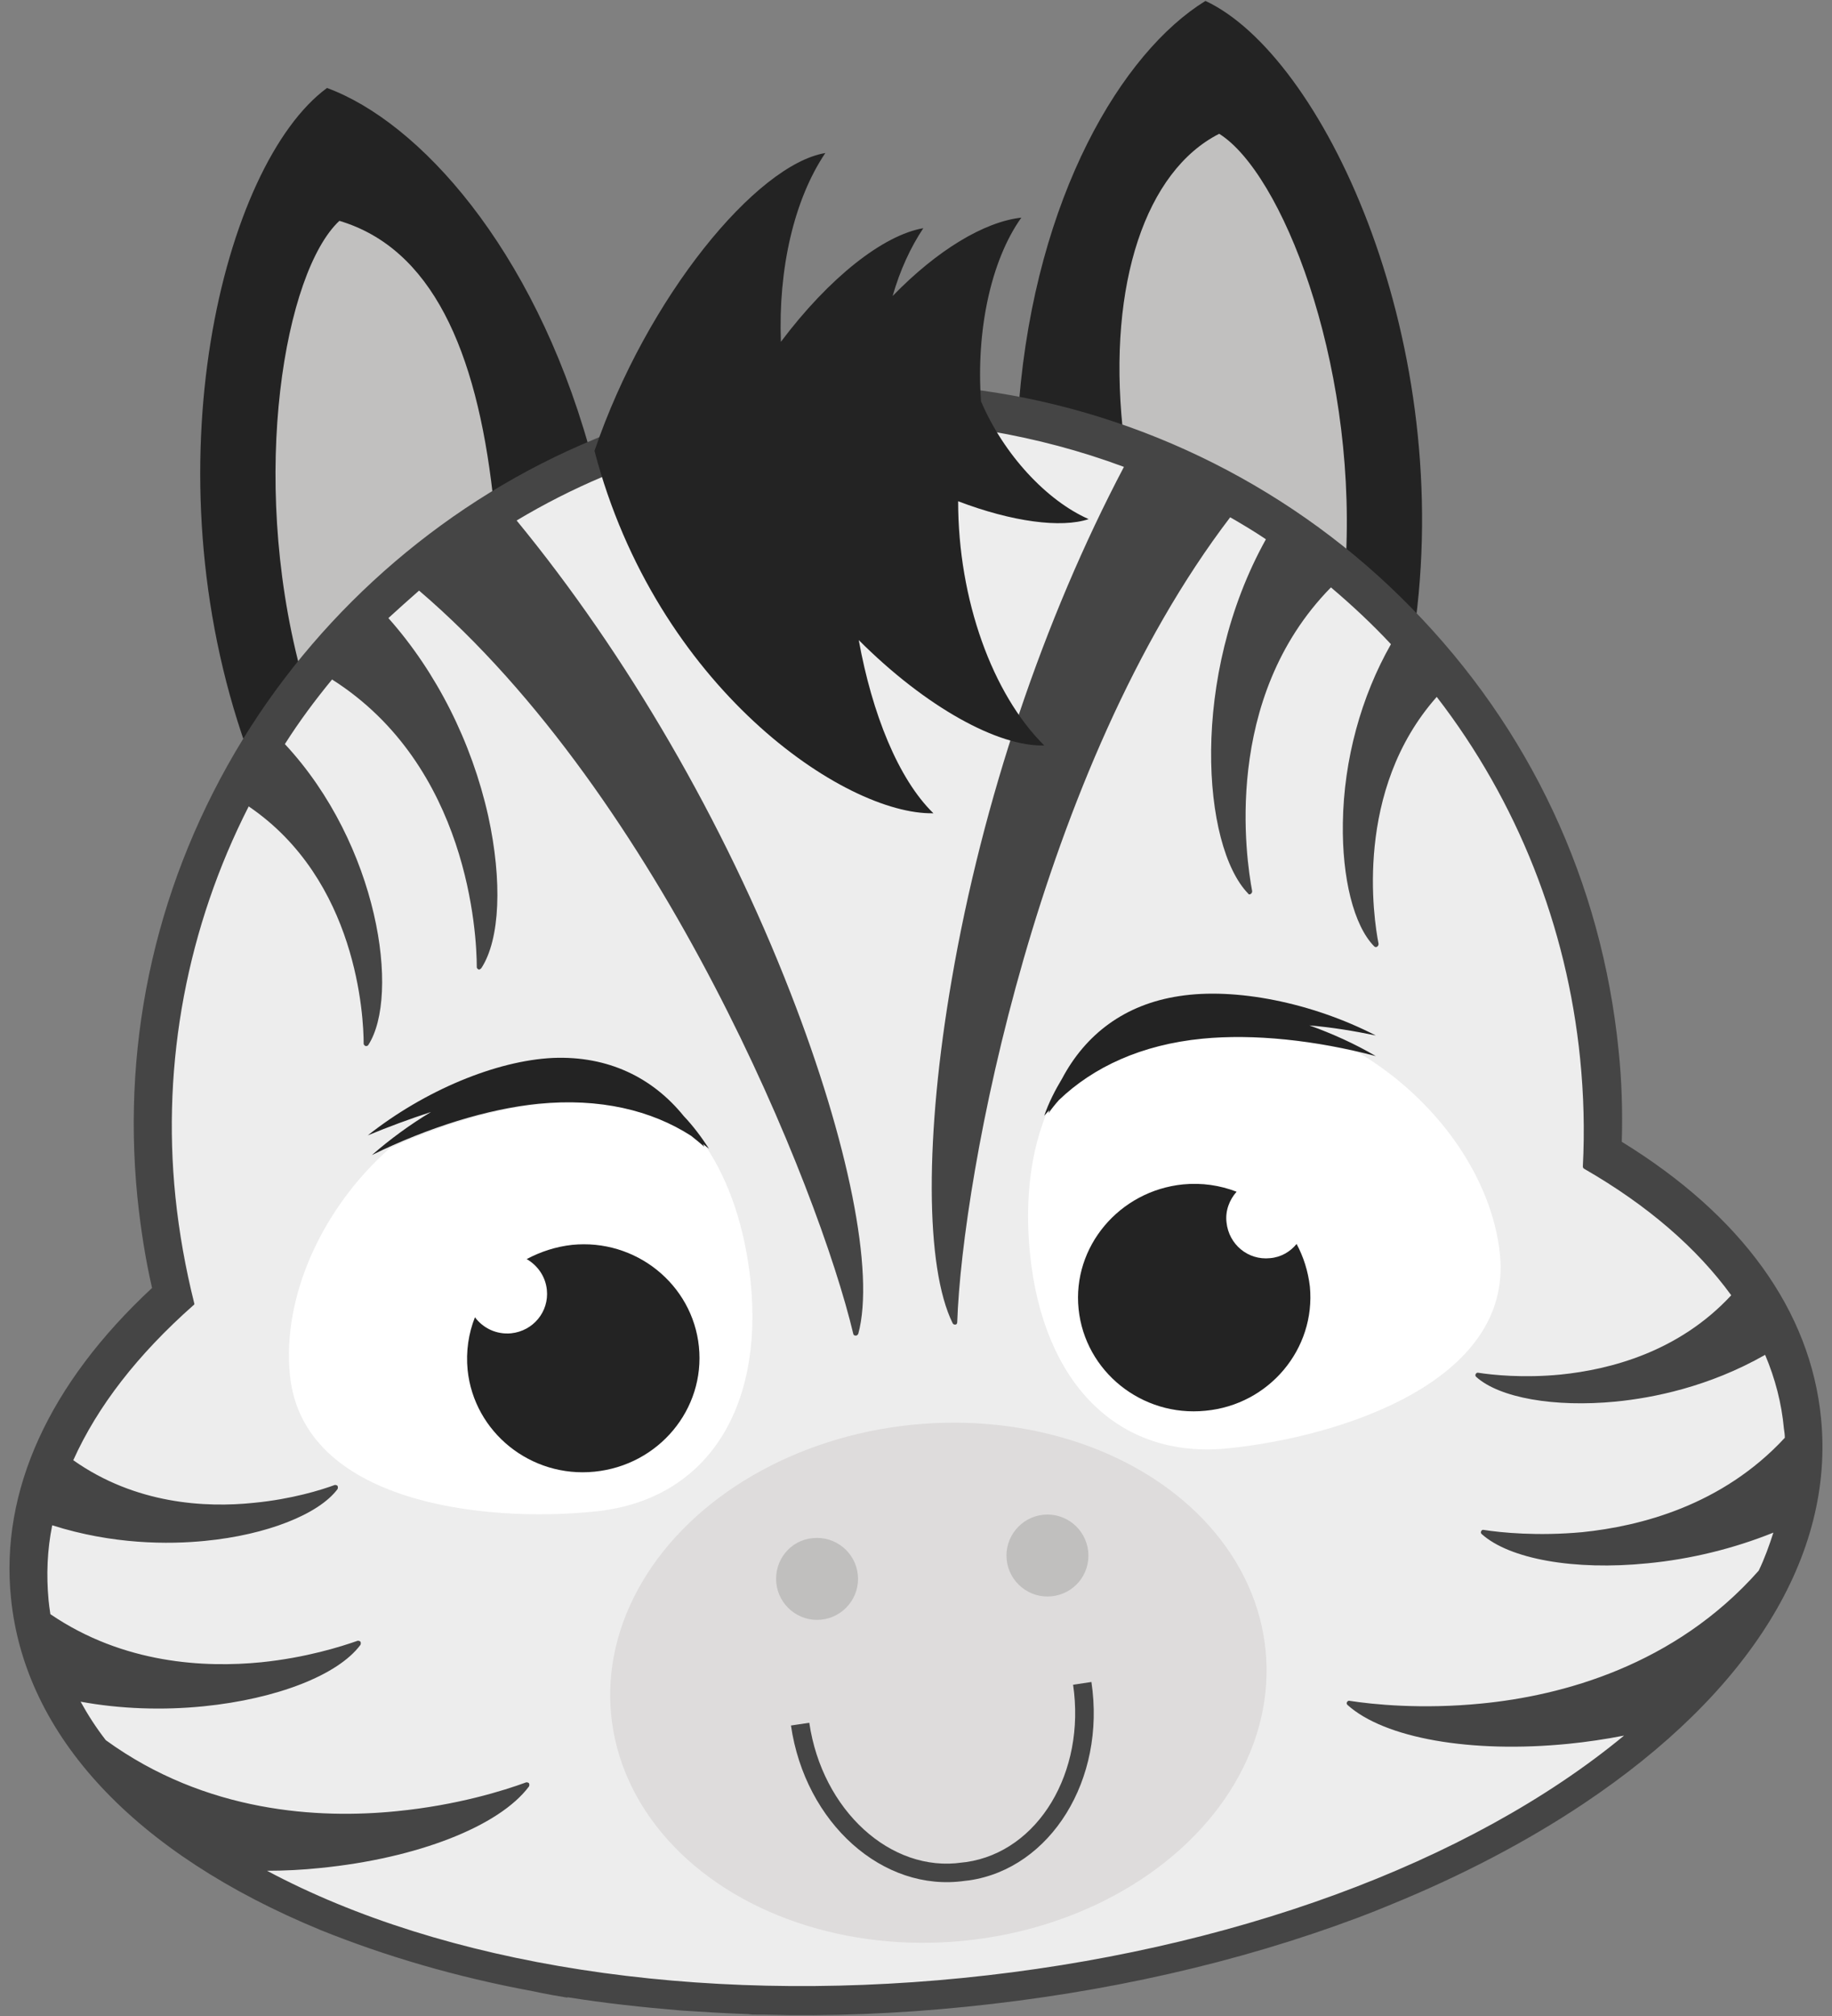 <?xml version="1.0" encoding="utf-8"?>
<!-- Generator: Adobe Illustrator 19.1.0, SVG Export Plug-In . SVG Version: 6.00 Build 0)  -->
<!DOCTYPE svg PUBLIC "-//W3C//DTD SVG 1.1//EN" "http://www.w3.org/Graphics/SVG/1.1/DTD/svg11.dtd">
<svg version="1.1" id="Calque_1" xmlns="http://www.w3.org/2000/svg" xmlns:xlink="http://www.w3.org/1999/xlink" x="0px" y="0px"
	 viewBox="0 0 400 440" style="enable-background:new 0 0 400 440;" xml:space="preserve">
<rect x="0" y="0" width="400" height="440" fill="#808080" stroke="none"/>
<style type="text/css">
	.st0{fill:#232323;}
	.st1{fill:#C1C0BF;}
	.st2{fill:#EDEDED;}
	.st3{fill:#454545;}
	.st4{fill:#DEDCDC;}
	.st5{fill:#C0BFBE;}
	.st6{fill:#FFFFFF;}
</style>
<g id="head">
	<g>
		<path class="st0" d="M309.1,135.5C317.2,72.4,288.5,12,263.2,0.2c-18.2,11.2-37,42.6-40.7,87.4"/>
		<path class="st1" d="M266.2,29.2c13.6,8.5,29.7,49.1,27.7,92c-14.5-12-31-21.5-48.8-27.9C241.9,61.9,250.2,37.3,266.2,29.2z"/>
	</g>
	<g>
		<path class="st0" d="M128.6,97.6C116.3,54,91.5,26.6,71.4,19.2c-22.7,16.7-39.2,83.1-17.6,144"/>
		<path class="st1" d="M65.5,145.9c-11.1-42.4-3.3-86.6,8.6-97.7c20.1,6,29.9,28.1,33.5,59.8C91.4,118.1,77.2,131,65.5,145.9z"/>
	</g>
	<path class="st2" d="M129.8,100.3c-61.7,26.5-102.1,90.9-95.1,161.2c0.7,7.3,2,14.6,3.7,21.7c-22.7,20.6-33.5,43.4-31.3,66.2
		c2.8,28.6,25.9,53.2,65,69.4c15.3,6.3,32.3,11.1,50.5,14.2c0,0,44,6.3,87.9,1.9c43.9-4.4,86.4-19,86.4-19
		c17.5-6.7,33.4-14.7,47.3-24.1c35.1-23.6,52.9-52.3,50.1-80.8c-2.3-22.8-17.3-43.1-43.7-58.8c0.3-7.3,0.1-14.7-0.7-22
		c-7.4-74.2-65-131.4-135.8-141.3c0,0-16.1,0.5-39.1,2.7S129.8,100.3,129.8,100.3z"/>
	<path class="st3" d="M214.1,85.2c35.5,4.9,68.9,21.7,94,47.4c26,26.5,41.6,59.9,45.3,96.6c0.7,6.6,0.9,13.4,0.7,20
		c26.2,16.1,41.2,36.9,43.5,60.3c3,30-15.5,59.9-51.9,84.2c-12.3,8.2-26.4,15.6-41.8,21.9c-2.4,1-4.9,2-7.3,2.9c0,0,0,0,0,0
		c-26.4,9.9-55.2,16.4-85.8,19.5c-14.9,1.5-29.6,2.1-44,1.7c-0.5,0-1,0-1.4,0c-0.7,0-1.4,0-2-0.1c-5.3-0.2-10.2-0.5-14.7-0.8
		c-8.4-0.7-16.7-1.6-24.8-2.9c0,0,0,0,0,0.1c-4.9-0.8-7.5-1.4-7.5-1.4c-16.8-3.1-32.4-7.7-46.5-13.4c-40.5-16.7-64.5-42.4-67.5-72.4
		C0,325.4,10.7,302,33.2,281.1c-1.5-6.5-2.5-13.1-3.2-19.8c-3.5-35.2,4.5-69.7,23-99.9c17.9-29.2,45.2-52.5,76.7-65.5
		c0,0,21-9.1,41.2-11.1C191.2,82.8,214.1,85.2,214.1,85.2z M131.5,104.1c-6.4,2.7-12.7,5.9-18.7,9.5c24,29.2,45.3,65.8,59.8,103.1
		c12.7,32.6,18.4,61.1,14.8,74.4c-0.1,0.2-0.3,0.4-0.5,0.4c0,0,0,0-0.1,0c-0.3,0-0.5-0.2-0.5-0.4c-7.6-31.9-41.9-117-94.8-162.2
		c-2.3,2-4.5,4-6.7,6c10.5,11.8,18.2,27.1,21.8,43.2c3.1,14.2,2.6,26.9-1.5,33.2c-0.1,0.1-0.2,0.2-0.4,0.3c-0.1,0-0.1,0-0.2,0
		c-0.2-0.1-0.4-0.3-0.4-0.5c0-7.2-1.8-43.9-31.6-62.8c-3.7,4.5-7.2,9.2-10.3,14.1c20.5,22,25.2,54.9,18.2,65.7
		c-0.1,0.1-0.2,0.2-0.4,0.2c-0.1,0-0.1,0-0.2,0c-0.2-0.1-0.4-0.3-0.4-0.5c0-5.9-1.4-35.7-25.1-51.8c-13.4,26.3-19,55.8-16,85.2
		c0.8,7.8,2.2,15.6,4.1,23.2c0.1,0.2,0,0.4-0.2,0.5c-12.1,10.7-20.9,22-26.2,33.8c13.6,9.6,28.9,10.4,39.4,9.3
		c8.3-0.8,14.7-2.8,17.7-3.9c0,0,0.1,0,0.1,0c0.2,0,0.4,0.1,0.5,0.2c0.1,0.2,0.1,0.5,0,0.7c-4.1,5.5-15.5,10-28.9,11.3
		c-8,0.8-20.2,0.8-33.4-3.4c-1.1,5.4-1.3,10.9-0.8,16.3c0.1,0.9,0.2,1.9,0.4,3.1c16,10.9,33.8,11.7,46,10.5c9.8-1,17.4-3.4,21.1-4.7
		c0,0,0.1,0,0.1,0c0.2,0,0.4,0.1,0.5,0.2c0.1,0.2,0.1,0.5,0,0.7c-4.9,6.6-18.3,11.8-34.2,13.4c-8.9,0.9-18.2,0.6-26.9-1
		c1.6,2.9,3.4,5.7,5.5,8.4C45,395.7,69.7,397,86.6,395.3c13.2-1.3,23.4-4.5,28.3-6.3c0,0,0.1,0,0.1,0c0.2,0,0.4,0.1,0.5,0.2
		c0.1,0.2,0.1,0.5,0,0.7c-6.5,8.7-24.4,15.7-45.6,17.8c-3.8,0.4-7.7,0.6-11.6,0.6c38.6,20.6,93.8,29.2,151.9,23.4
		c58.1-5.8,110.6-25,144.4-52.9c-4.1,0.8-8.2,1.4-12.2,1.8c-21.2,2.1-40.1-1.2-48.2-8.5c-0.2-0.2-0.2-0.4-0.1-0.6
		c0.1-0.2,0.3-0.3,0.4-0.3c0,0,0.1,0,0.1,0c5.1,0.8,15.8,1.9,28.9,0.6c17.4-1.7,42.1-8.2,60.5-29c1.3-2.7,2.3-5.5,3.2-8.3
		c-8.7,3.5-18.1,5.8-27.5,6.7c-15.9,1.6-30.1-0.9-36.2-6.4c-0.2-0.2-0.2-0.4-0.1-0.6c0.1-0.2,0.2-0.3,0.4-0.3c0,0,0.1,0,0.1,0
		c3.8,0.6,11.8,1.4,21.6,0.5c12.6-1.3,30.5-5.8,44.2-20.6c0-0.7-0.1-1.3-0.2-2c-0.5-5.5-1.9-10.9-4.1-16.1
		c-12.3,7-24.5,9.4-32.6,10.2c-13.4,1.3-25.4-0.8-30.5-5.4c-0.2-0.2-0.2-0.4-0.1-0.6c0.1-0.2,0.3-0.3,0.4-0.3c0,0,0.1,0,0.1,0
		c3.2,0.5,9.9,1.2,18.1,0.4c10.7-1.1,25.7-4.9,37.2-17.3c-7.5-10.3-18.2-19.6-32.1-27.6c-0.2-0.1-0.3-0.3-0.3-0.5
		c0.4-7.8,0.2-15.7-0.6-23.6c-2.9-28.8-13.7-56.1-31.3-78.9c-18.1,20.4-13.8,48.4-12.7,53.9c0,0.2-0.1,0.5-0.3,0.6
		c-0.1,0-0.1,0.1-0.2,0.1c-0.2,0-0.3,0-0.5-0.2c-4.4-4.5-7-14.8-6.8-26.9c0.2-13.8,4-27.6,10.5-39c-4.1-4.4-8.5-8.5-13.1-12.4
		c-23.9,24.3-18.5,59.4-17.2,66.3c0,0.2-0.1,0.5-0.3,0.6c-0.1,0-0.1,0.1-0.2,0.1c-0.2,0-0.3,0-0.4-0.2c-10-10.3-12.8-47.3,3.9-77.3
		c-2.5-1.7-5.2-3.3-7.8-4.8c-41.9,54.9-58.5,143.6-59.6,175.7c0,0.3-0.2,0.5-0.4,0.5c0,0,0,0-0.1,0c-0.2,0-0.4-0.1-0.5-0.3
		c-6-12.2-6.1-40.9-0.2-75c6.7-39,20.1-78.7,37.6-111.9c-9.4-3.5-19.2-6.1-29.2-7.8c0,0-21.8-2.9-44.5-0.6S131.5,104.1,131.5,104.1z
		"/>
	
		<ellipse transform="matrix(9.867787e-02 0.995 -0.995 9.867787e-02 550.142 127.244)" class="st4" cx="204.8" cy="367.3" rx="56.6" ry="71.8"/>
	<path class="st5" d="M229.6,348.4c-4.9,0.5-9.3-3.1-9.8-8c-0.5-4.9,3.1-9.3,8-9.8c4.9-0.5,9.3,3.1,9.8,8
		C238.1,343.6,234.5,347.9,229.6,348.4z"/>
	<path class="st5" d="M177.5,335.7c4.9-0.5,9.3,3.1,9.8,8c0.5,4.9-3.1,9.3-8,9.8c-4.9,0.5-9.3-3.1-9.8-8
		C169,340.5,172.6,336.1,177.5,335.7z"/>
	<path class="st3" d="M211.6,410.4l-0.9,0.1c-17.9,2.6-34.9-12.6-38-33.9l4-0.6c2.8,19.1,17.8,32.8,33.4,30.5l0.9-0.1
		c15.7-2.3,26.1-19.6,23.3-38.7l4-0.6C241.5,388.4,229.4,407.8,211.6,410.4z"/>
	<path class="st6" d="M153.9,249.9c-0.8-0.7-1.5-1.3-2.4-1.9c-8.7-5.6-20-8.3-33.3-7c-10.1,1-21.9,4.5-33.1,9.6
		c-15,13.3-23.5,32.6-21.8,49.5c2.8,27.8,42,32.3,66.5,29.8c24.4-2.4,36.9-22.3,34.1-50.1C162.7,268.2,159.3,257.8,153.9,249.9z"/>
	<path class="st0" d="M129.8,321.2c-13.9,1.4-26.3-8.6-27.7-22.2c-0.4-4,0.2-8,1.6-11.5c1.8,2.4,4.7,3.8,7.9,3.5
		c4.8-0.5,8.3-4.7,7.8-9.5c-0.3-2.9-2-5.3-4.4-6.7c3-1.6,6.3-2.7,9.9-3.1c13.9-1.4,26.3,8.6,27.7,22.2
		C154,307.6,143.8,319.8,129.8,321.2z"/>
	<path class="st6" d="M296.4,229.6c-12-2.9-24.2-4-34.4-3c-13.3,1.3-23.8,6.2-31.3,13.4c-0.7,0.8-1.3,1.5-1.9,2.3
		c-3.8,8.8-5.1,19.7-3.9,31.4c2.8,27.8,18.9,44.9,43.3,42.4s62.1-14.5,59.3-42.3C325.8,257,313.7,239.8,296.4,229.6z"/>
	<path class="st0" d="M263.2,307.9c-13.9,1.4-26.3-8.6-27.7-22.2c-1.4-13.6,8.9-25.8,22.8-27.2c4.1-0.4,8.1,0.2,11.7,1.6
		c-1.6,1.8-2.5,4.2-2.2,6.7c0.5,4.8,4.7,8.3,9.5,7.8c2.4-0.2,4.4-1.4,5.8-3.1c1.5,2.8,2.5,5.9,2.9,9.3
		C287.3,294.4,277.1,306.6,263.2,307.9z"/>
	<path class="st0" d="M231.9,235.4c5.1-9.6,13.6-16.2,25.6-18c12.2-1.9,28.9,1.4,42.9,8.6c-4.8-1-9.7-1.8-14.5-2.2
		c5,1.8,9.9,4,14.5,6.7c-13.2-3.5-26.8-4.9-37.9-3.8c-13.3,1.3-23.8,6.2-31.3,13.4c-0.8,0.9-1.6,1.9-2.3,2.9
		c0.1-0.2,0.1-0.4,0.2-0.7c-0.4,0.4-0.7,0.8-1.1,1.2C229,240.6,230.4,237.9,231.9,235.4z"/>
	<path class="st0" d="M80.3,247.8c12.4-9.8,28-16.3,40.4-16.9c12.1-0.5,21.8,4.3,28.6,12.7c2,2.1,3.8,4.5,5.5,7.1
		c-0.4-0.3-0.9-0.7-1.3-1c0.1,0.2,0.2,0.4,0.3,0.6c-0.9-0.8-1.9-1.6-2.9-2.4c-8.7-5.6-20-8.3-33.3-7c-11.1,1.1-24.2,5.2-36.4,11.2
		c4-3.5,8.4-6.7,12.9-9.4C89.5,244.2,84.9,245.9,80.3,247.8z"/>
	<path class="st0" d="M129.8,98.4c11.5-33.7,35.4-62.5,50.4-65c-6.8,10.1-10.3,25.2-9.7,41.2c10.6-14.1,22.4-23.3,31.1-24.8
		c-2.8,4.2-5.1,9.2-6.7,14.8c9.7-10,20-16.2,28.1-17.1c-6.7,9.4-9.9,24.8-8.8,40.1c0,0.6-0.1-0.6,0,0c5,11.7,14.4,21.7,23.5,25.7
		c-6,2-16.7,0.6-28.5-3.9c0,21.5,7.5,42.1,18.8,53.3c-10,0.3-25.8-8.3-40.5-23c2.9,16,8.6,30.3,16.3,37.8
		C184.4,177.9,143.3,150,129.8,98.4C129.8,98.4,130.1,100.2,129.8,98.4z"/>
</g>
</svg>
